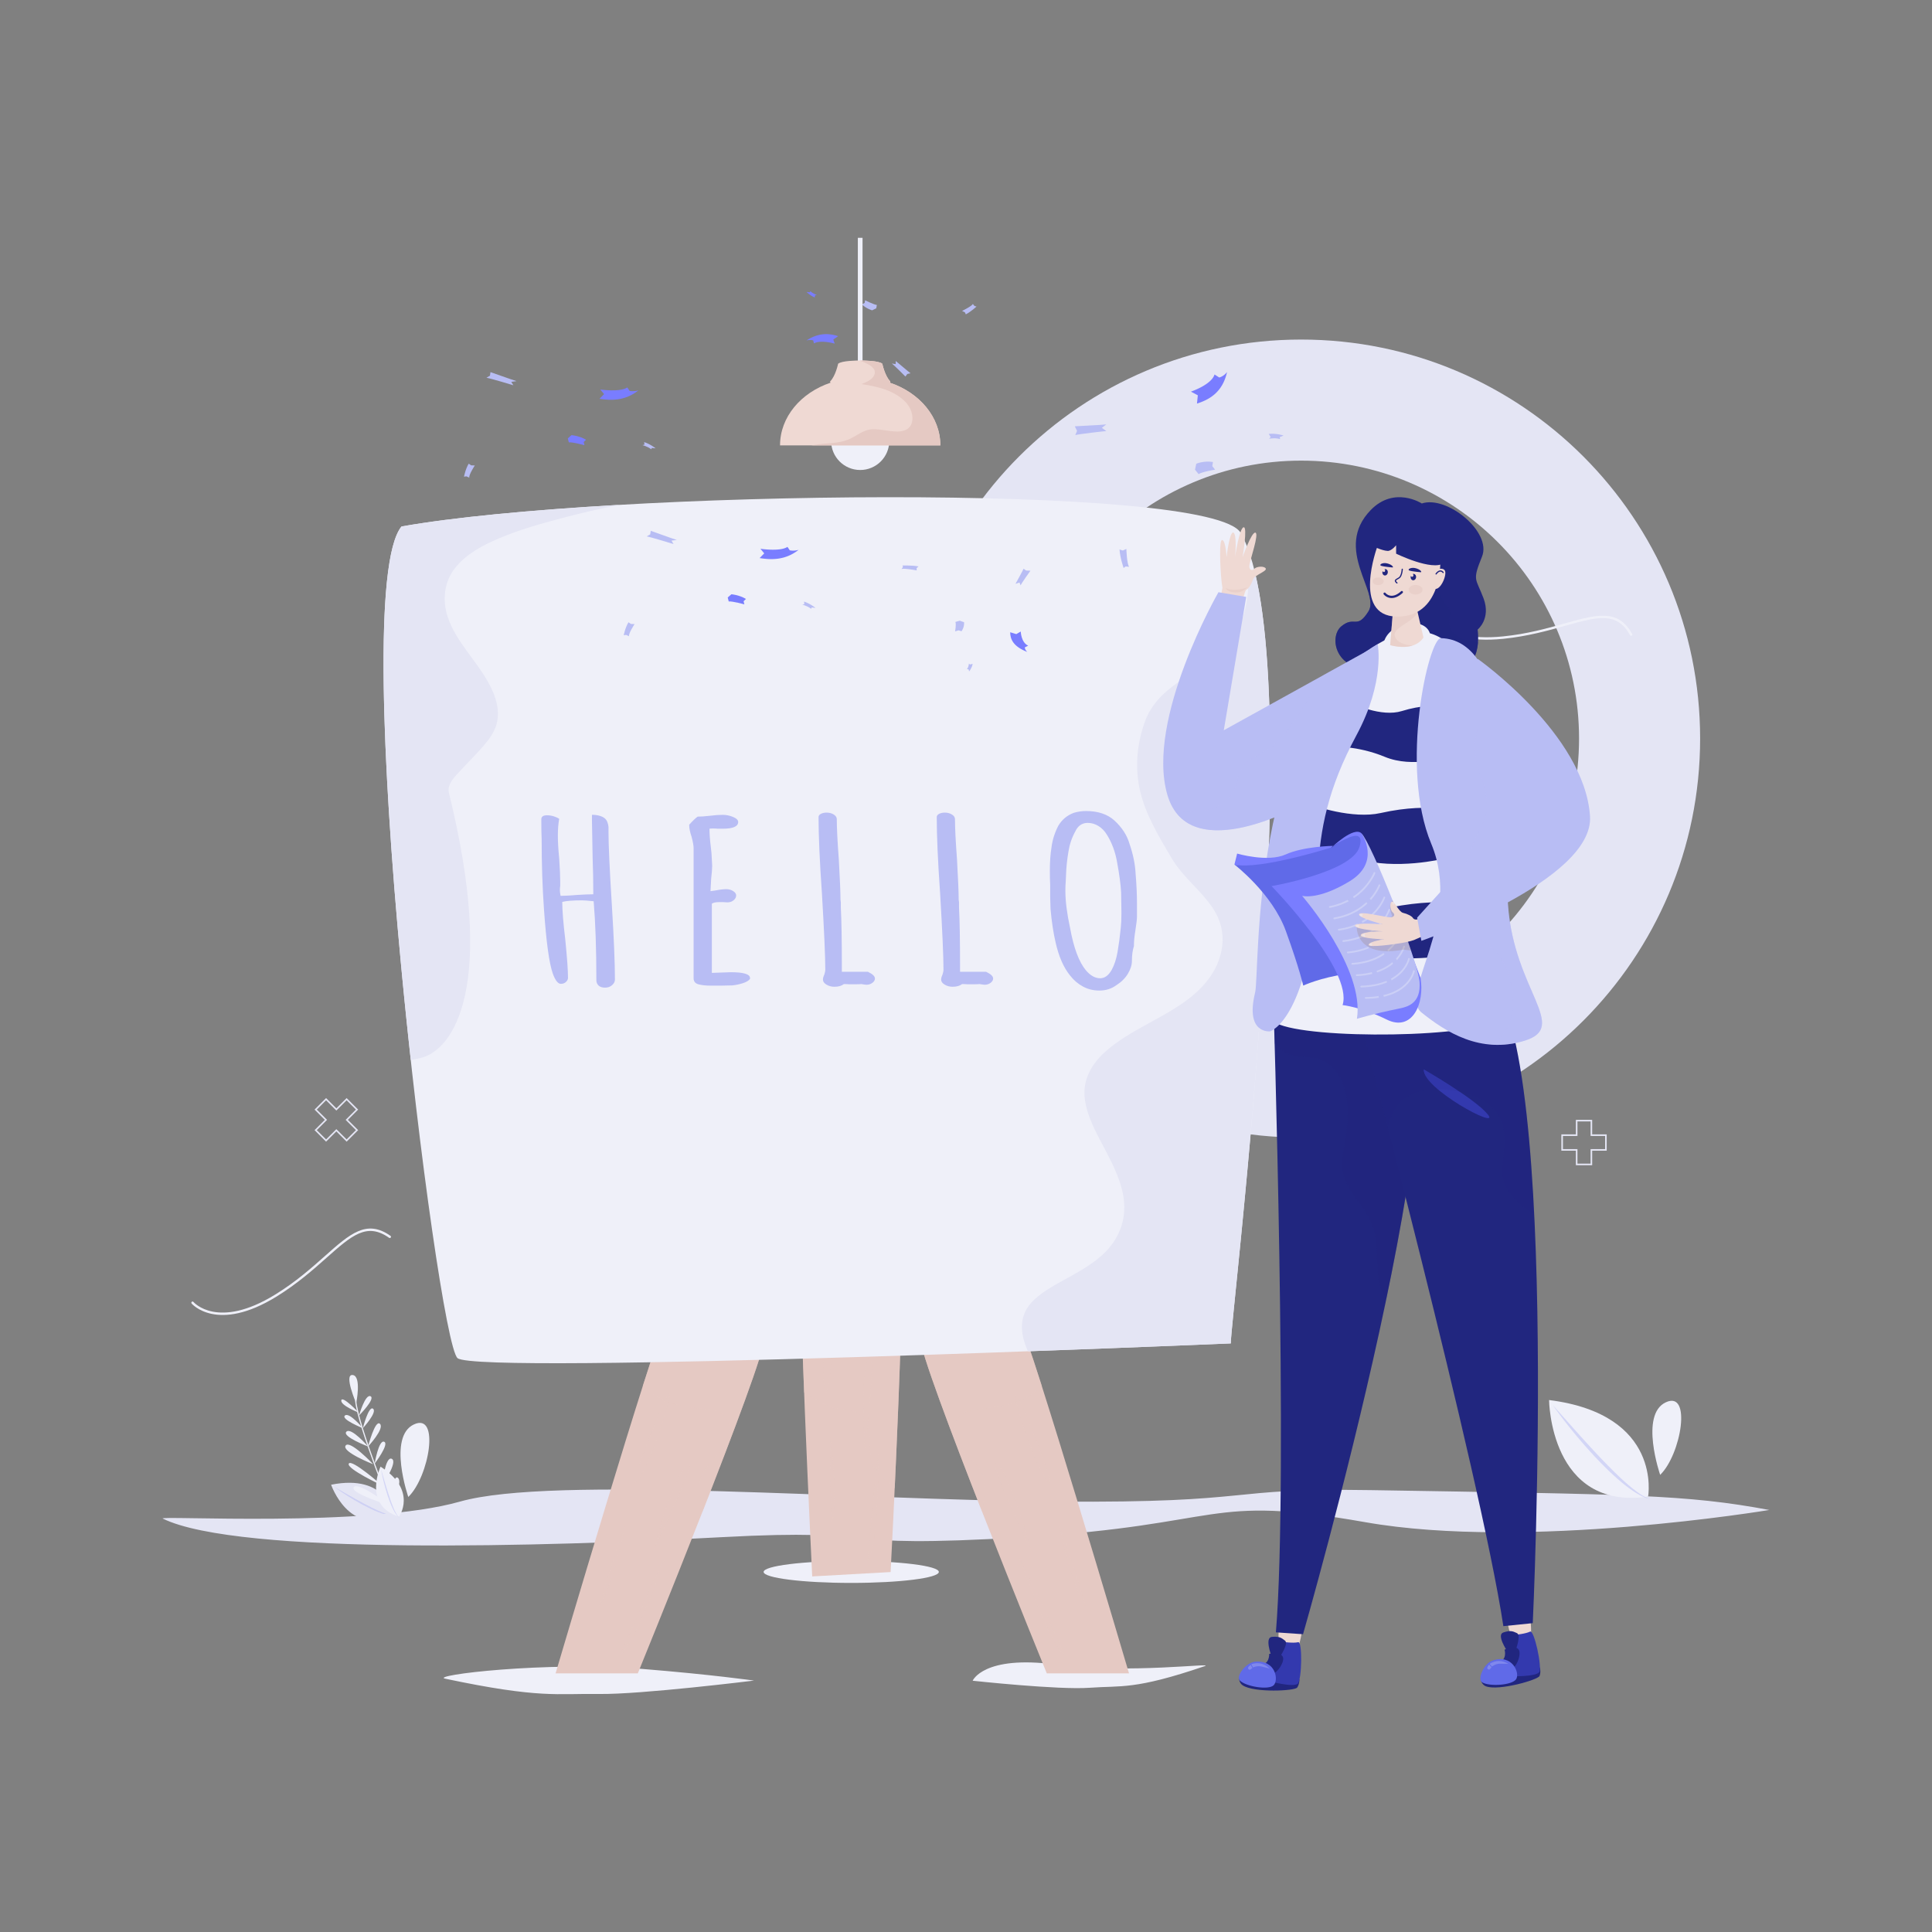 <svg xmlns="http://www.w3.org/2000/svg" enable-background="new 0 0 3000 3000" viewBox="0 0 3000 3000" id="tourist-welcome"><rect x="0" y="0" width="3000" height="3000" fill="#808080" stroke="none"/><path fill="#e4e5f4" d="M2020.38 527.26c-342.12 0-619.28 277.45-619.28 619.57 0 342.12 277.16 619.57 619.28 619.57 342.4 0 619.57-277.45 619.57-619.57 0-342.12-277.17-619.57-619.57-619.57zm0 1051.13c-238.14 0-431.28-193.42-431.28-431.56 0-238.42 193.13-431.56 431.28-431.56 238.42 0 431.56 193.13 431.56 431.56 0 238.14-193.13 431.56-431.56 431.56z"></path><path fill="#797dff" d="M1252.23 528.69c19.73-12.96 36.71-10.78 49.26-6.72-2.53 1.75-5.05 3.52-7.56 5.28.75 2.12 1.49 4.23 2.23 6.35.03-.03-21.43-6.44-32.15-.43-.43-1.53-.87-3.07-1.31-4.6.01.01-4.23-1.54-10.47.12z"></path><path fill="#b8bdf4" d="M1493.92 482.83c-.02-.02 15.37-7.54 16.74-10.86.82 1.03 1.63 2.06 2.44 3.08 1.07.32 2.14.65 3.2.97 0 0-8.28 7.81-16.56 12.09-.49-1.06-.99-2.11-1.48-3.17-1.45-.7-2.89-1.4-4.34-2.11zM1354.23 481.85s-9.07-2.49-15.77-9.12c1.39-.8 2.79-1.59 4.19-2.38.22-1.37.43-2.75.65-4.12.01-.01 13.28 6.7 18.3 7.36-.33 1.73-.65 3.46-.98 5.19-2.14 1.02-4.27 2.04-6.39 3.07z"></path><path fill="#797dff" d="M1252.43 453.3s5.05 5.43 12.63 8.56l.63-3.33c.95-.16 1.89-.32 2.84-.47 0 0-6.48-2.09-10.06-5.79-.4.57-.8 1.13-1.2 1.7-1.61-.23-3.22-.45-4.84-.67z"></path><path fill="#b8bdf4" d="M1405.88 584.72c.06-.03-18.1-18.33-21.16-20.25 2.03.31 4.05.62 6.08.94.04-1.62.08-3.24.11-4.86.07-.04 20.63 17.41 23.06 19.07-1.69.35-3.37.7-5.05 1.06a1066.4 1066.4 0 0 0-3.04 4.04z"></path><path fill="#eff0f9" d="M2210.72 943.31c.09-.76.64-1.42 1.43-1.62 1.01-.24 2.02.38 2.27 1.39.13.55 14.75 55.65 119.41 45.13 37.35-3.75 68.14-12.4 95.3-20.02 50.22-14.1 83.41-23.41 105.31 16.31.5.91.18 2.06-.74 2.56s-2.05.17-2.56-.74c-20.47-37.12-50.78-28.61-101-14.51-25.96 7.29-58.27 16.35-95.94 20.14-108.15 10.87-123.3-47.41-123.45-48-.04-.21-.05-.43-.03-.64z"></path><path fill="#e4e5f4" d="M610.92 2352.19s-9.31-64.24-96.77-46.73c0 0 27.84 81.32 96.77 46.73z"></path><path fill="#b8bdf4" d="m518.08 2308.22 22.95 13.17c7.66 4.35 15.33 8.68 23.09 12.81 3.87 2.09 7.76 4.13 11.7 6.09 3.92 1.99 7.88 3.88 11.88 5.68 4.01 1.77 8.06 3.47 12.21 4.87 4.13 1.42 8.4 2.56 12.83 2.58-2.19.25-4.45.25-6.64-.1-2.21-.27-4.39-.75-6.55-1.28-4.3-1.13-8.5-2.6-12.62-4.23-8.25-3.27-16.2-7.21-24.01-11.36-7.78-4.2-15.43-8.65-22.9-13.36-7.5-4.68-14.83-9.63-21.94-14.87z" opacity=".52"></path><path fill="#21267f" d="M2294.44 977.65s21.13-16.75 9.15-48.69c-11.98-31.94-17.87-26.3-2.33-64.68 15.54-38.37-54.47-95.37-93.51-82.5 0 0-42.67-27.76-79.51 10.44-58.23 60.37 15.12 127.8-3.22 156.98-18.34 29.18-21.4 6.21-42.18 23.3s-9.78 79.37 70.51 65.68 36.87-12.16 94.47-1.13c57.59 11.03 46.62-59.4 46.62-59.4z"></path><path fill="#21267f" d="M2282.98 994.98c-12.51-3.31-26.8-7.52-30.95-21.37-1.08-3.61-1.54-7.74-1.37-11.5.16-3.55 1.88-6.81 2.03-10.34.2-4.77-4.12-8.96-6.87-12.44-2.4-3.04-4.47-6.14-6.18-9.62-5.79-11.76-7.26-24.37-8.35-37.09-2.39 4.61-5.44 8.9-9.15 12.72-22.62 23.36-66.8 30.89-97.08 15.58 3.38 11.34 4.51 21.01-.06 28.3-18.34 29.18-21.4 6.21-42.17 23.3-20.78 17.09-9.78 79.37 70.51 65.68 80.29-13.69 36.87-12.16 94.47-1.13 37.25 7.13 45.81-19.8 47.21-39.72-4.08-.63-8.13-1.34-12.04-2.37z" opacity=".5"></path><path fill="#eff0f9" d="M1457.82 2440.9c0 9.42-60.9 17.06-136.04 17.06-75.13 0-136.03-7.64-136.03-17.06 0-9.42 60.9-17.06 136.03-17.06s136.04 7.63 136.04 17.06zM691.25 2606.65c-24.39-5.16 154.48-27.4 306.42-15.11 107.01 8.65 173.21 18.05 173.21 18.05s-175.66 21.75-240.73 20.81c-65.07-.95-91.47 7.43-238.9-23.75zM1870.55 2587.23c18.05-6.15-117.07 12.64-231.06-2.53-112.56-14.98-129.16 25.13-129.16 25.13s133.17 14.52 182.01 10.91c48.84-3.61 69.13 3.66 178.21-33.51z"></path><path fill="#e4e5f4" d="M252.84 2358.1c-10.79-5.29 317.23 14.42 461.42-26.44s610.42-2.4 927.65 0 254.54-21.61 486.3-17.81c405.65 6.65 489.64 6.65 619.19 30.83 0 0-377.31 63.04-627.25 19s-213.89 4.03-531.12 23.25c-317.23 19.23-199.47-14.42-468.63 0-269.15 14.43-749.8 28.85-867.56-28.83z"></path><path fill="#e5c9c3" d="M1032.23 2054.45c-16.08 24.12-169.53 543.94-169.53 543.94h127.7s197.96-484.97 196.29-519.82c-1.67-34.84-154.46-24.12-154.46-24.12z"></path><path fill="#e5c9c3" d="M1025.66 2171.71c19.27 9.39 40.58 13.37 61.78 15.34 14.86 1.38 33.21 2.15 41.57 16.77 7.96 13.91 3.02 32.91-5.67 45.23-8.88 12.59-21.72 21.81-30.14 34.76-7.13 10.97-8.21 22.49-6.67 35.07 1.15 9.39 2.67 18.79 4.39 28.16 48.68-124.18 96.58-251.25 95.75-268.47-1.67-34.85-154.45-24.12-154.45-24.12-4.09 6.13-17.05 44.3-34.1 97.78 8.07 7.83 17.25 14.46 27.54 19.48z" opacity=".65"></path><path fill="#e5c9c3" d="M987.33 2301.72c-11.15 8.46 41.55-125.98 50.93-136.7 9.38-10.72-31.49 121.96-50.93 136.7zM1015.92 2404.25c.67-2.68 28.81-109.23 50.93-130 22.11-20.78-50.93 130-50.93 130zM929.94 2495.05s27.47-93.82 40.88-124.64c0 0-21.45 99.18-40.88 124.64zM962.54 2570.44s48.55-109.23 69.84-150.78c0 0-46.39 136.04-69.84 150.78z" opacity=".65"></path><path fill="#e5c9c3" d="M1243.81 1913.57c-7.27 28.07 17.37 534.29 17.37 534.29l121.75-6.78s27.71-523.08 14.69-555.45c-13.02-32.36-153.81 27.94-153.81 27.94z"></path><path fill="#e5c9c3" d="M1277.53 2179.16c6.27 3.2 13.03 6.89 20.07 7.91 6.19.9 12.47 1.06 18.67 1.93 10.4 1.46 19.12 6 25.43 14.63 6.02 8.23 8.22 18.22 8.88 28.23.69 10.44-.07 20.99 1.31 31.38 1.52 11.49 7.22 20.43 15.53 28.26 7.11 6.7 15.05 12.56 21.9 19.54 7.28-157.18 17.1-403.52 8.3-425.41-13.02-32.37-153.81 27.94-153.81 27.94-3.36 12.99.11 128.41 4.81 248.65 9.47 5.94 18.96 11.86 28.91 16.94z" opacity=".65"></path><path fill="#e5c9c3" d="M1282.61 2161.88c-7.75 11.65-2.13-132.64 3.21-145.85 5.34-13.21 10.3 125.54-3.21 145.85zM1343.28 2249.33c-.25-2.75-8.66-112.63 5.41-139.52 14.06-26.88-5.41 139.52-5.41 139.52zM1291.89 2363.33s-4.86-97.64-2.32-131.15c0 0 12.32 100.72 2.32 131.15zM1347.44 2423.84s9.98-119.12 16.45-165.35c0-.01.86 143.72-16.45 165.35z" opacity=".65"></path><path fill="#e5c9c3" d="M1583.61 2054.45c16.08 24.12 169.52 543.94 169.52 543.94h-127.69s-197.96-484.97-196.29-519.82c1.67-34.84 154.46-24.12 154.46-24.12z"></path><path fill="#e5c9c3" d="M1590.18 2171.71c-19.27 9.39-40.58 13.37-61.78 15.34-14.86 1.38-33.21 2.15-41.57 16.77-7.96 13.91-3.02 32.91 5.67 45.23 8.87 12.59 21.72 21.81 30.14 34.76 7.13 10.97 8.21 22.49 6.67 35.07-1.15 9.39-2.67 18.79-4.39 28.16-48.68-124.18-96.58-251.25-95.75-268.47 1.67-34.85 154.45-24.12 154.45-24.12 4.09 6.13 17.05 44.3 34.1 97.78-8.07 7.83-17.25 14.46-27.54 19.48z" opacity=".65"></path><path fill="#e5c9c3" d="M1628.51 2301.72c11.15 8.46-41.55-125.98-50.93-136.7-9.38-10.72 31.49 121.96 50.93 136.7zM1599.93 2404.25c-.67-2.68-28.82-109.23-50.93-130-22.12-20.78 50.93 130 50.93 130zM1685.9 2495.05s-27.48-93.82-40.88-124.64c0 0 21.45 99.18 40.88 124.64zM1653.3 2570.44s-48.55-109.23-69.84-150.78c0 0 46.39 136.04 69.84 150.78z" opacity=".65"></path><path fill="#efd9d3" d="M1986.14 2569.64s-3.9-58.83 4.59-62.19c8.49-3.35 28.7-3.57 32.84.67 4.14 4.24-8.68 65.73-16.79 73.18s-17.55 4.04-20.64-11.66z"></path><path fill="#21267f" d="M1924.2 2603.93s-1.48 8.44 5.6 13.12c17.58 11.62 80.75 8.73 84.46 3.37 3.71-5.36 3.49-12.73 3.49-12.73l-93.55-3.76z"></path><path fill="#3339ae" d="M1992.25 2549.56s15.96 2.26 23.54.45c6.88-1.64 5.75 57.95-.59 64.35-6.34 6.4-45.09-3.9-45.09-3.9s6.78-13.49 11.73-29.51c4.95-16-4.79-30.07 10.41-31.39z"></path><path fill="#21267f" d="M1973.96 2570.53s-10.44-27.83 1.06-28.8c11.5-.98 14.52 1.3 20.36 5.84s-7 23.51-8.5 26.42c-1.49 2.91-12.92-3.46-12.92-3.46z"></path><path fill="#21267f" d="M1955.37 2585.88s13.95 2.76 18.36 10.89c4.4 8.14 21.64-14.51 18.46-23.48-3.17-8.96-21.46-5.09-21.46-5.09s1.43 16.88-15.36 17.68z"></path><path fill="#606ae8" d="M1925.12 2609.38c9.28 9.49 44.3 15.29 52.53 7.57 8.23-7.73 3.55-40.07-29.32-36.6-13.54 1.43-29.71 22.39-23.21 29.03z"></path><path fill="#fff" d="M1954.06 2582.68c-4.42-.23-8.06.42-11.01 1.68.85 1.68 1.78 3.3 2.8 4.87 3.46-1.58 8.01-2.63 13.29-1.39 12.14 2.86 12.42 3.34 12.42 3.34s-7.09-7.95-17.5-8.5zM1938.59 2588.54c-.99 1.28-.6 3.14.85 3.86.92.46 2.01.32 2.78-.36.64-.56 1.52-1.27 2.62-2a58.114 58.114 0 0 1-2.79-4.83c-1.34.97-2.5 2.09-3.46 3.33z" opacity=".2"></path><path fill="#21267f" d="m2178.12 1538.12-201.1 5.88s23.99 751.46 4.18 990.7l42.14 2.9c0 .01 264.16-918.63 154.78-999.48z"></path><path fill="#21267f" d="M2008.64 1639.54c13.37 3.46 27.11.65 40.29 5.61 8.6 3.24 16.35 8.44 22.55 15.22 23.06 25.22 22.91 65.43 19.08 97.24-2.45 20.34-9.27 40.95-5.82 61.56 3.83 22.89 20.19 40.81 32.93 59.28 10.28 14.89 17.09 30.92 18.82 49.01 1.31 13.64 1.21 27.37 2.25 41.03 1 13.22 2.34 27.62 8.81 39.47 1.57 2.87 3.43 5.19 5.53 7.02 46.23-222.33 75.69-439.43 25.03-476.87l-201.1 5.88s.92 28.69 2.24 76.51c8.23 8.81 17.7 16.01 29.39 19.04z" opacity=".25"></path><path fill="#efd9d3" d="M2351.51 2559.01s-18.75-57.04-10.89-61.69c7.86-4.65 27.01-7.77 31.76-4.23 4.76 3.54 8.18 65.54 1.35 74.18-6.82 8.64-16.68 6.75-22.22-8.26z"></path><path fill="#21267f" d="M2299.22 2607.12s.5 8.56 8.47 11.48c19.78 7.25 80.59-10.13 82.96-16.2s.46-13.2.46-13.2l-91.89 17.92z"></path><path fill="#3339ae" d="M2352.9 2538.53s16.05-1.48 23.01-4.99c6.32-3.19 18.96 55.06 14.27 62.75-4.69 7.69-44.77 6.61-44.77 6.61s3.49-14.69 4.61-31.42c1.12-16.73-11.61-28.16 2.88-32.95z"></path><path fill="#21267f" d="M2339.94 2563.15s-16.57-24.67-5.61-28.27 14.43-2.08 21.16.99c6.73 3.07-1.39 24.49-2.17 27.67-.79 3.17-13.38-.39-13.38-.39z"></path><path fill="#21267f" d="M2325.39 2582.37s14.21-.53 20.37 6.37 17.71-19.11 12.55-27.1c-5.16-7.99-22.06-.01-22.06-.01s5.3 16.09-10.86 20.74z"></path><path fill="#606ae8" d="M2301.38 2612.22c11.22 7.09 46.64 4.66 52.86-4.75 6.23-9.42-5.79-39.81-36.97-28.85-12.85 4.5-23.75 28.63-15.89 33.6z"></path><path fill="#fff" d="M2323.38 2579.56c-4.36.8-7.74 2.27-10.32 4.17 1.21 1.44 2.5 2.8 3.85 4.09 3-2.34 7.19-4.41 12.61-4.42 12.47-.02 12.85.38 12.85.38s-8.74-6.09-18.99-4.22zM2309.68 2588.83c-.66 1.48.14 3.19 1.72 3.56 1 .23 2.03-.15 2.62-.99.49-.69 1.19-1.59 2.09-2.55a58.731 58.731 0 0 1-3.83-4.06 16.44 16.44 0 0 0-2.6 4.04z" opacity=".2"></path><path fill="#21267f" d="m2300.48 1511.49-194.32 52.11s192.35 724.12 228.25 961.47l45.66-4.65c0-.01 45.5-955.49-79.59-1008.93z"></path><path fill="#3339ae" d="M2210.75 1660.42s80.99 46.46 99.92 70.59c18.92 24.12-102.6-41.11-99.92-70.59z"></path><path fill="#21267f" d="M2160.71 1733.05c7.82-18.31 20.87-31.7 40.23-37.23 15.66-4.47 32.64-4.9 48.75-3.22 17.18 1.79 34.35 6.26 49.61 14.48 14.39 7.76 25.88 19.09 31.86 34.46 7.34 18.85 5.1 38.02 2.67 57.55-1.14 9.14-2.06 18.42-.71 27.59 1.58 10.73 6.34 20.37 13.22 28.69 9.91 11.99 22.59 22.25 36 30.79-9.39-189.64-32.14-353.44-81.86-374.69l-194.32 52.11s20.21 76.08 48.73 186.94c1.54-5.95 3.41-11.81 5.82-17.47z" opacity=".1"></path><path fill="#eff0f9" d="M623.44 817.51c316.35-56.1 1259.18-68.52 1303.27 10.2 111.39 198.89-15.79 1216.22-15.54 1258.33 0 0-1168.59 49.57-1200.68 22.89-32.08-26.69-174.17-1184.33-87.05-1291.42z"></path><path fill="#e4e5f4" d="M653.55 1642.73c50.62-12.38 117.79-110.49 43.5-411.69-3.47-14.09 10.9-26.74 20.75-37.47 10.96-11.94 22.62-23.33 33.19-35.59 8.47-9.83 16.22-20.49 19.85-32.88 8.88-30.33-9.08-62.21-26.07-86.79-17.84-25.8-39.74-50.5-49.57-80.42-8.59-26.14-5.75-54.56 12.01-76.63 16.98-21.1 42.55-34.69 67.63-45.33 31.46-13.35 64.89-22.69 98.02-31.5 29.53-7.85 59.47-14.79 89.68-20.51-136.9 7.84-258.38 19.3-339.08 33.6-50.91 62.57-23.56 483.77 14.37 828.49 5.24-1.02 10.51-2 15.72-3.28zM1949.11 890.62c-2.09 6.02-4.89 11.76-9.13 16.91-.46.56-1 .88-1.57 1.1-.31 7.27-.88 14.52-1.91 21.73-3.83 26.74-13.87 52.17-32.14 73.05-20.9 23.89-48.8 38-74.81 55.94-23.33 16.09-42.08 34.72-51.67 61.02-12.64 34.69-15.95 72.68-7.38 108.56 8.88 37.22 29.46 70.9 48.91 103.86 16.88 28.61 44.83 49.23 63.39 76.68 17.16 25.38 19.93 53.35 9.69 81.74-8.33 23.08-24.74 42.27-44.26 57.75-40.87 32.42-93.28 49.46-132.15 84.32-21 18.84-34.77 43.05-31.8 71.19 3.27 31.01 20.75 59.21 34.88 86.69 14.21 27.63 28.11 57.41 26.51 88.87-1.22 23.86-11.62 46.03-28.63 63.45-15.9 16.29-36.08 28.04-56.08 39.18-19.04 10.61-39.28 20.65-55.1 35.55-25.33 23.85-21.94 52.69-9.66 80.08 179.73-6.52 314.98-12.26 314.98-12.26-.24-38.72 107.29-902.2 37.93-1195.41z"></path><path fill="#b8bdf4" d="M929.44 1530.33c-2.28-2.2-3.41-4.92-3.41-8.16 0-48.44-1.4-89.34-4.2-122.71-8.38-.93-14.34-1.4-17.83-1.4-14.34 0-24.65.81-30.94 2.43 0 12.99 1.58 32.57 4.73 58.75 2.79 27.81 4.19 47.52 4.19 59.1 0 2.31-1.05 4.47-3.14 6.43-2.1 1.98-4.73 2.95-7.87 2.95-4.55 0-8.75-5.32-12.59-15.99-5.59-15.75-10.15-48.79-13.64-99.07-2.45-34.07-3.67-70.68-3.67-109.85-.35-7.17-.53-17.38-.53-30.59 0-4.17 2.96-6.26 8.91-6.26 3.49 0 7.09.58 10.75 1.73 3.68 1.16 6.37 2.44 8.13 3.82-1.4 7.42-2.09 16.11-2.09 26.08 0 9.73.69 21.54 2.09 35.45 1.05 16 1.58 28.04 1.58 36.16v6.25c-.35 1.86-.53 4.06-.53 6.6 0 2.31.35 5.34 1.05 9.03 2.1 0 5.59-.12 10.48-.35 4.89-.22 9.78-.57 14.69-1.04 11.53-.7 20.09-1.05 25.68-1.05 0-20.16-.35-38.81-1.04-55.97l-1.05-58.05v-9.38c4.54 0 8.56.52 12.06 1.57 3.49 1.03 6.1 2.37 7.86 3.99 3.15 2.56 5.07 6.95 5.77 13.22v7.99c0 19.94 1.75 58.05 5.26 114.37 3.14 50.98 4.72 89.22 4.72 114.71 0 3.24-1.5 6.14-4.46 8.7-2.98 2.55-6.55 3.81-10.75 3.81-4.54.03-7.95-1.07-10.21-3.27zM1085.95 1528.77c-5.96-1.16-8.92-4.41-8.92-9.73v-201.97c0-3.94-1.05-9.85-3.14-17.73-2.45-7.17-3.68-13.09-3.68-17.73v-1.03c5.94-6.49 10.31-10.66 13.11-12.52 4.89 0 11.36-.45 19.4-1.38 7.34-.93 13.8-1.4 19.4-1.4 5.58 0 11.01 1.1 16.25 3.3 5.24 2.21 7.86 4.81 7.86 7.82 0 6.95-8.04 10.43-24.11 10.43h-7.34c-2.1-.23-4.55-.35-7.34-.35-3.14 0-5.07.12-5.77.35 0 7.88.7 17.38 2.1 28.5l1.04 9.74 1.05 19.11c0 4.41-.53 11.13-1.56 20.16l-1.05 19.46 7.33-1.03c6.99-1.4 12.76-2.09 17.32-2.09 3.84 0 7.33.99 10.48 2.95 3.14 1.98 4.72 4.23 4.72 6.78 0 2.79-1.31 5.28-3.93 7.48-2.61 2.21-5.86 3.3-9.7 3.3l-6.29-.35h-6.8c-5.26 0-8.92.81-11.02 2.44v107.41l29.36-1.04c19.93 0 29.89 3.01 29.89 9.03v1.38c-2.09 2.79-5.94 5.05-11.53 6.78-5.59 1.74-11.01 2.84-16.25 3.3l-17.3.35h-16.25c-6.67.01-12.44-.57-17.33-1.72zM1283.35 1528.94c-3.67-2.2-5.5-4.81-5.5-7.82 0-2.08.69-4.63 2.09-7.65 1.05-3.24 1.58-5.67 1.58-7.29 0-20.63-1.75-60.26-5.24-118.89-3.5-50.05-5.24-89.56-5.24-118.53 0-2.08 1.21-3.77 3.66-5.03 2.44-1.28 5.42-1.92 8.92-1.92 4.19 0 7.86.99 11.01 2.95 3.14 1.98 4.72 4.35 4.72 7.13 0 13.91 1.05 34.76 3.15 62.57 1.74 30.82 2.61 51.68 2.61 62.56l.53 4.17v8.34c1.05 20.16 1.58 50.29 1.58 90.37v9.05h40.37c7.34 3.48 11.01 6.95 11.01 10.43 0 2.55-1.31 4.81-3.93 6.78-2.61 1.97-5.69 2.95-9.18 2.95-1.05 0-2.96-.23-5.77-.7l-2.09-.35c-2.1.23-5.43.35-9.97.35h-8.91c-2.45-.23-5.24-.35-8.4-.35-3.49 2.78-8.38 4.17-14.67 4.17-4.56.01-8.65-1.09-12.33-3.29zM1466.88 1528.94c-3.66-2.2-5.5-4.81-5.5-7.82 0-2.08.69-4.63 2.09-7.65 1.05-3.24 1.58-5.67 1.58-7.29 0-20.63-1.75-60.26-5.24-118.89-3.5-50.05-5.24-89.56-5.24-118.53 0-2.08 1.21-3.77 3.66-5.03 2.44-1.28 5.42-1.92 8.92-1.92 4.19 0 7.86.99 11.01 2.95 3.14 1.98 4.72 4.35 4.72 7.13 0 13.91 1.05 34.76 3.15 62.57 1.74 30.82 2.61 51.68 2.61 62.56l.53 4.17v8.34c1.05 20.16 1.58 50.29 1.58 90.37v9.05h40.37c7.34 3.48 11.01 6.95 11.01 10.43 0 2.55-1.31 4.81-3.93 6.78-2.61 1.97-5.69 2.95-9.18 2.95-1.05 0-2.96-.23-5.77-.7l-2.09-.35c-2.1.23-5.43.35-9.97.35h-8.91c-2.45-.23-5.24-.35-8.4-.35-3.49 2.78-8.38 4.17-14.67 4.17-4.56.01-8.66-1.09-12.33-3.29zM1681.6 1531.89c-7.69-4.17-14.34-9.85-19.93-17.03-10.15-12.51-17.65-29.66-22.54-51.45-3.5-15.06-6.13-32.44-7.87-52.15l-.53-18.42v-18.78c-.35-6.02-.53-13.32-.53-21.89 0-13.91.88-26.2 2.63-36.86 1.39-11.11 4.89-22.13 10.48-33.02 5.59-9.5 13.64-16.22 24.12-20.16 6.29-1.85 12.59-2.78 18.88-2.78 18.51 0 33.2 4.86 44.04 14.6 11.88 10.89 19.75 23.06 23.6 36.5 5.59 16.22 8.73 31.75 9.45 46.58 1.39 16.46 2.09 31.98 2.09 46.59v19.81c0 3.94-.88 11.36-2.61 22.24-1.4 8.58-2.1 15.88-2.1 21.9v1.38c-2.09 6.5-3.14 14.14-3.14 22.95 0 6.49-2.1 13.21-6.29 20.16-4.19 6.95-10.15 12.86-17.83 17.73-7.69 5.56-16.44 8.34-26.22 8.34-9.45.02-18.02-2.06-25.7-6.24zm44.56-25.71c4.19-7.65 7.25-16.97 9.18-27.99 1.91-11.01 3.58-23.46 4.99-37.37.69-6.02 1.04-13.79 1.04-23.3l-.51-31.97c-.71-12.51-2.8-28.16-6.29-46.93-2.8-16-8.04-30.12-15.74-42.41-3.49-5.79-7.86-10.31-13.11-13.56-5.24-3.24-10.83-4.87-16.78-4.87-8.73 0-15.2 4.52-19.39 13.56-5.26 9.51-8.74 19.94-10.5 31.29-2.09 12.29-3.33 23.99-3.66 35.11l-.53 11.48c-.35 3.24-.53 7.64-.53 13.21v1.38c0 15.53 2.44 34.65 7.34 57.37 5.59 30.82 13.8 52.72 24.65 65.69 6.98 8.12 14.32 12.17 22.02 12.17 6.99 0 12.92-4.29 17.82-12.86z"></path><path fill="#eff0f9" d="M611.39 2348.48c-.54-1.33-54.3-133.06-58.25-173.78l-1.79.17c3.97 40.97 57.83 172.95 58.38 174.28l1.66-.67z"></path><path fill="#eff0f9" d="M553.08 2179s8.76-42.28-5.45-43.89c-14.22-1.62 5.45 43.89 5.45 43.89zM556.95 2193.41s-25.49-26.94-26.99-18.98c-1.49 7.97 26.99 18.98 26.99 18.98zM563.44 2217.69s-21.05-25.46-27.84-19.66c-6.8 5.79 27.84 19.66 27.84 19.66zM571.53 2246.08s-26.25-30.37-33.65-22.95c-7.4 7.43 33.65 22.95 33.65 22.95zM579.54 2273.71s-36.49-38.64-42.88-28.99c-6.38 9.66 42.88 28.99 42.88 28.99zM593.19 2306.59s-47.36-41.78-51.59-33.91c-4.24 7.86 51.59 33.91 51.59 33.91zM605.47 2337.66s-49.26-37.67-56.08-28.36c-6.81 9.31 56.08 28.36 56.08 28.36zM606.07 2336.04s3.74-49.16 12.01-41.07c8.28 8.09-12.01 41.07-12.01 41.07zM593.19 2306.59s4.84-46.16 15.1-41.4c10.26 4.76-15.1 41.4-15.1 41.4zM581.78 2272.69s6.17-37.33 14.72-33.95c8.55 3.39-14.72 33.95-14.72 33.95zM571.53 2246.08s11.08-42.53 18.5-35.13c7.42 7.41-18.5 35.13-18.5 35.13zM563.44 2217.69s9.08-35.69 15.9-30.17c6.83 5.51-15.9 30.17-15.9 30.17zM557.45 2198.04s9.67-33.8 17.87-29.99c8.21 3.81-17.87 29.99-17.87 29.99zM297.19 2023.52c-.26-.72-.05-1.56.58-2.08.8-.66 1.98-.54 2.65.26.36.44 37.6 43.6 127.12-11.64 31.95-19.71 55.86-40.95 76.95-59.68 39-34.64 64.77-57.53 101.84-31.39.84.6 1.06 1.77.45 2.62-.6.85-1.77 1.05-2.62.45-34.64-24.43-58.18-3.52-97.18 31.12-20.16 17.9-45.25 40.19-77.47 60.07-92.5 57.08-131.62 11.29-132.01 10.82-.13-.16-.24-.35-.31-.55zM634 2324.49s-32.24-93.33 8.62-112.6c40.87-19.27 23.95 81.01-8.62 112.6zM2577.9 2290.17s-32.24-93.33 8.62-112.6c40.87-19.27 23.95 81-8.62 112.6z"></path><path fill="#eff0f9" d="M619.6 2355.11s29.21-40.63-28.69-77.71c0 0-28.07 60.02 28.69 77.71z"></path><path fill="#b8bdf4" d="m591.61 2281.03 5.69 19.59c1.92 6.51 3.86 13.02 5.96 19.46 1.03 3.23 2.1 6.45 3.23 9.64 1.11 3.2 2.29 6.37 3.55 9.51 1.28 3.13 2.61 6.24 4.17 9.23 1.54 3 3.29 5.92 5.74 8.3-1.35-1.03-2.6-2.24-3.63-3.61-1.08-1.33-2.04-2.76-2.95-4.21-1.78-2.93-3.33-5.99-4.74-9.1-2.83-6.23-5.13-12.67-7.24-19.15-2.07-6.5-3.93-13.05-5.56-19.67-1.66-6.61-3.08-13.27-4.22-19.99z" opacity=".52"></path><path fill="#eff0f9" d="M2559.16 2323.94s23.11-127.66-153.76-149.97c0 0 1.18 171.8 153.76 149.97z"></path><path fill="#b8bdf4" d="m2411.1 2181.7 35.14 39.52c11.76 13.1 23.54 26.17 35.63 38.93 6.01 6.41 12.09 12.76 18.3 18.96 6.16 6.25 12.47 12.36 18.91 18.31 6.47 5.91 13.06 11.69 20.04 16.97 6.94 5.31 14.3 10.19 22.68 13.04-4.31-.92-8.58-2.34-12.52-4.41-4.01-1.92-7.84-4.2-11.59-6.58-7.44-4.87-14.46-10.32-21.24-16.03-13.56-11.44-26.12-23.93-38.29-36.75a785.576 785.576 0 0 1-34.93-39.85c-11.23-13.64-21.98-27.66-32.13-42.11z" opacity=".52"></path><path fill="#e4e5f4" d="M2472.33 1809.34H2447v-22.55h-22.55v-25.33H2447v-22.55h25.33v22.55h22.55v25.33h-22.55v22.55zm-22.86-2.46h20.39v-22.55h22.55v-20.39h-22.55v-22.55h-20.39v22.55h-22.55v20.39h22.55v22.55zM506.34 1772.77l-17.91-17.91 15.95-15.95-15.95-15.95 17.91-17.91 15.95 15.95 15.95-15.95 17.91 17.91-15.95 15.95 15.95 15.95-17.91 17.91-15.95-15.95-15.95 15.95zm-14.42-17.91 14.42 14.42 15.95-15.95 15.95 15.95 14.42-14.42-15.95-15.95 15.95-15.95-14.42-14.42-15.95 15.95-15.95-15.95-14.42 14.42 15.95 15.95-15.95 15.95z"></path><path fill="#eff0f9" d="M2328.35 1581.58c-30.29 30.29-296.42 33.1-346.46 7.19-50.04-25.91-.2-590.23 214.44-607.58 176.91-14.29 132.02 600.39 132.02 600.39z"></path><path fill="#21267f" d="M2092.72 1087.45c8.04 6.7 52.99 26.26 83.76 16.75 30.77-9.51 53.61-8.83 65.67-7.1 12.06 1.74 5.36 78.13 5.36 78.13s-53.61 18.09-97.17 0-81.76-15.41-82.43-17.42c-.65-2.01 24.81-70.36 24.81-70.36zM2028.64 1245.77c11.04 6.7 72.74 26.26 114.97 16.75 42.23-9.51 73.58-8.83 90.14-7.1 16.56 1.74 7.36 78.13 7.36 78.13s-73.58 18.09-133.37 0c-59.79-18.09-112.21-15.41-113.13-17.42-.92-2.01 34.03-70.36 34.03-70.36zM2029.6 1392.34c12.41 6.7 81.79 26.26 129.27 16.75 47.49-9.51 82.74-8.83 101.35-7.1 18.62 1.74 8.27 78.13 8.27 78.13s-82.74 18.09-149.96 0c-67.22-18.09-126.17-15.41-127.21-17.42-1.02-2.01 38.28-70.36 38.28-70.36z"></path><path fill="#efd9d3" d="M1945.52 900c-2.24 7.01-6.79 14.5-10.59 15.95-2.04 1.64-7.55 23.88-9.09 30.58L1892 945.1l6.2-32.33s-1.23-6.77-2.17-18.51c-.94-11.74-3.55-57.2 1.93-55.69 5.48 1.51 6.63 26.78 6.63 26.78s4.57-40.49 10.52-38.39c5.95 2.11 2.83 37.38 2.83 37.38s6.42-44.19 13.08-45.57c6.66-1.38-1.57 46.48-1.57 46.48s13.97-39.86 19.97-38.15c6 1.72-8.26 41.92-9.39 50.84-.73 5.78 3.09 9.71 7.42 5.4 4.33-4.31 16.46-4.6 18.08-.34 1.6 4.27-17.77 9.99-20.01 17z"></path><path fill="#e5c9c3" d="M1917.97 915.78c4.26-.08 8.51-.68 12.64-1.74 2.23-.57 4.45-1.32 6.45-2.46-4.83 5.13-11 8.8-18.39 8.44-4.14-.2-9.16-.88-12.55-3.47-1.27-.97-2.35-2.33-3.25-3.87.78.53 1.59 1 2.48 1.38 3.82 1.62 8.53 1.8 12.62 1.72z" opacity=".5"></path><path fill="#b8bdf4" d="m2127.33 1008.3-227.03 125.66 34.81-207.06-43.11-7.29s-113.28 196.8-79.41 314.25c33.87 117.45 216.05 11.91 216.05 11.91l98.69-237.47z"></path><path fill="#b8bdf4" d="M2053.71 1049.05c-19.44 29.31-35.25 61.05-57.34 88.56-9.15 11.4-18.93 21.63-31.67 28.98-10.58 6.1-22.57 10.59-31.24 19.49-10.16 10.44-11.12 25.14-16.13 38.15-5.25 13.63-15.26 23.26-28.66 28.97-14.84 6.33-31.33 7.55-47.29 7.34-5.81-.08-11.51-.67-17.14-1.57 51.81 75.12 204.4-13.19 204.4-13.19l98.69-237.47-73.62 40.74z" opacity=".3"></path><path fill="#b8bdf4" d="M2139.27 1000.2s11.94 57.99-32.89 141.32c-44.83 83.32-56.87 147.62-59.68 211.97-9.95 227.85-74.26 247.96-74.26 247.96s-39.5 4.97-23.48-60.31c7.5-30.55-8.92-428.64 190.31-540.94zM2237.48 990.9c-18.96-.48-65 199.54-15.04 319.26 49.96 119.73-52.17 232.28-15.13 262.02 37.04 29.74 91.52 65.26 160.51 43.69 68.99-21.57-16.53-77.86-26.17-210.1s-8.21-213.55-8.21-213.55 2.73-198.82-95.96-201.32z"></path><path fill="#b8bdf4" d="M2341.65 1405.77c-6.58-90.18-8-156.64-8.24-189.81-7.27-13.25-12.92-27.47-17.61-41.66-6.62-20.04-11.47-40.83-13.81-61.86-10.5 19.52-13.87 43.37-10.38 64.97 1.93 11.96 6.77 23.28 10.39 34.79 3.41 10.84 6.23 21.88 6.69 33.28.48 11.96-1.84 23.73-6.54 34.73-2.75 6.44-6.45 12.38-9.49 18.67-2.93 6.04-5.52 12.25-7.9 18.52-9.38 24.71-15.74 50.53-28.22 74-5.63 10.59-12.85 20.06-19.69 29.88-1.71 2.45-3.44 4.95-5.12 7.51-1.41 7.3-3.07 14.42-4.88 21.37 11.55.93 23.38-2.02 34.92-2.22 12.88-.22 25.47 4.24 36.57 10.52 19.91 11.26 35.28 29.49 42.95 50.97 7.73 21.64 10.77 45.95 5.6 68.53-4.42 19.3-15.54 34.54-32.81 43.92 16.78 1.43 34.69-.06 53.75-6.02 68.98-21.56-16.54-77.85-26.18-210.09z" opacity=".3"></path><path fill="#eff0f9" d="M2148.7 998.46c2.53-15.32 20.71-29.11 40.61-30.82 19.9-1.7 33.99 9.33 31.47 24.65s-20.71 29.11-40.61 30.82c-19.91 1.71-34-9.33-31.47-24.65z"></path><path fill="#efd9d3" d="m2163.09 948.05-4.45 53.68s36.35 11.49 51.7-11.8l-10.16-43.99-37.09 2.11z"></path><path fill="#e5c9c3" d="M2201.01 949.52c-2.79 15.2-38.06 23.89-35.32 37.5 1.39 6.89 8.33 11.04 14.76 13.13 4.26 1.39 8.76 2.04 13.29 2.18-16.28 5.34-35.1-.61-35.1-.61l4.45-53.68 37.92 1.48z" opacity=".5"></path><path fill="#efd9d3" d="M2236.43 874.67s1.76 83.92-67.87 82.76c-69.63-1.16-29.98-108.24-29.98-108.24s56.1-40.5 97.85 25.48z"></path><path fill="#21267f" d="M2133.14 848.84s18.06 8.16 23.81 6.34c5.75-1.81 10.94-8.55 10.94-8.55v13.08s55.99 27.47 74.11 14.64c18.13-12.82-72.04-100.73-108.86-25.51z"></path><path fill="#efd9d3" d="M2227.43 887.16s9.97-7.58 15.59-2c5.62 5.58-7.64 36.74-17.75 27.7-10.1-9.05 2.16-25.7 2.16-25.7z"></path><path fill="#21267f" d="M2229.8 892.1c.36.06.73-.09.94-.41.03-.04 2.64-3.92 5.68-4.1 1.32-.07 2.53.56 3.71 1.94a.937.937 0 1 0 1.43-1.21c-1.57-1.84-3.33-2.72-5.26-2.59-3.97.24-7 4.74-7.13 4.93a.936.936 0 0 0 .26 1.3c.12.07.24.12.37.14zM2206.16 888.55s-16.89-1.41-18.54-3.13c-1.65-1.72 3.76-5.06 11.16-2.93s9.32 6.07 7.38 6.06zM2190.55 895.39c-.46 2.7 1.03 5.19 3.31 5.57 2.28.38 4.5-1.48 4.95-4.18.46-2.7-1.03-5.2-3.31-5.59-.64-.11-1.27-.04-1.87.19.77.38 1.22 1.35 1.05 2.38-.21 1.22-1.22 2.07-2.25 1.9-.76-.13-1.33-.78-1.49-1.6-.18.43-.31.86-.39 1.33zM2162.26 881.14s-16.89-1.41-18.54-3.13c-1.65-1.72 3.76-5.06 11.16-2.93 7.4 2.13 9.32 6.07 7.38 6.06zM2146.65 887.98c-.46 2.7 1.03 5.19 3.31 5.57 2.28.38 4.5-1.48 4.95-4.18.46-2.7-1.03-5.2-3.31-5.59-.64-.11-1.27-.04-1.87.19.77.38 1.22 1.35 1.05 2.38-.2 1.22-1.22 2.07-2.25 1.9-.76-.13-1.33-.78-1.49-1.6-.18.43-.31.86-.39 1.33zM2169.01 906.08c.31.05.65-.06.87-.32.33-.39.28-.98-.11-1.31-1.85-1.55-2.07-2.33-2.04-2.66.06-.67 1.37-1.43 2.77-2.22.85-.48 1.8-1.03 2.73-1.69 4.39-3.14 5.1-13.45 5.13-13.88a.93.93 0 0 0-.87-.99.943.943 0 0 0-.99.87c-.18 2.74-1.3 10.31-4.35 12.49-.85.61-1.73 1.11-2.57 1.59-1.9 1.09-3.55 2.03-3.7 3.67-.11 1.27.72 2.58 2.7 4.25.12.1.27.17.43.2zM2149.86 920.12c-.32.03-.64.15-.92.36-.77.6-.9 1.7-.31 2.47.16.2 3.96 4.99 10.86 5.6 5.89.53 12.09-2.1 18.44-7.81a1.756 1.756 0 1 0-2.35-2.61c-5.6 5.03-10.91 7.36-15.78 6.92-5.4-.48-8.37-4.22-8.4-4.26-.37-.49-.96-.72-1.54-.67z"></path><path fill="#e5c9c3" d="M2187.33 915.72c0 4.1 4.84 7.42 10.8 7.42 5.97 0 10.8-3.32 10.8-7.42s-4.84-7.42-10.8-7.42c-5.96 0-10.8 3.32-10.8 7.42zM2131.34 902.61c0 3.28 3.87 5.94 8.64 5.94 4.77 0 8.64-2.66 8.64-5.94 0-3.28-3.87-5.94-8.64-5.94-4.77.01-8.64 2.66-8.64 5.94z" opacity=".5"></path><path fill="#eff0f9" d="M1332.06 369.31v200.94h7.29v-201l-7.29.06zM1380.86 684.66c0 24.93-20.22 45.15-45.15 45.15-24.95 0-45.15-20.21-45.15-45.15 0-24.94 20.2-45.15 45.15-45.15 24.93.01 45.15 20.22 45.15 45.15z"></path><path fill="#efd9d3" d="m1381.73 594.23.02-.02c.15-.22.99-1.65.69-1.96-8.5-8.49-12.35-27.4-12.35-27.4-5.24-4.91-29.83-5.06-34.35-5.06-4.51 0-29.09.16-34.33 5.06 0 0-3.85 18.91-12.35 27.4-.38.38.03 1.16.66 1.98-45.95 15.42-78.48 53.2-78.48 97.38h248.95c-.01-44.17-32.51-81.96-78.46-97.38z"></path><path fill="#e5c9c3" d="M1343.15 563.2c7.18 3.35 18.39 8.97 14.55 18.8-2.96 7.59-12.85 11.59-19.95 14.39 24.85 3.93 50.24 9.37 68.13 27.63 8.08 8.26 13.38 21.33 9.85 32.86-3.08 10.05-12.43 13.13-22.09 13.18-12.68.06-25.07-3.7-37.75-3.56-15.68.16-25.41 10.86-39.24 16.28-14.82 5.8-30.74 5.11-46.29 7.25-3.56.49-7.13 1.04-10.71 1.57h200.51c0-44.17-32.5-81.96-78.45-97.37l.02-.02c.15-.22.99-1.65.69-1.96-8.5-8.49-12.35-27.4-12.35-27.4-5.24-4.91-29.83-5.06-34.35-5.06-.21 0-.66.01-.95.01 2.86 1.05 5.69 2.15 8.38 3.4z"></path><path fill="#797dff" d="M2069.83 1313.46s-45.6.69-73.46 13.33c-27.86 12.64-75.34-1.37-75.34-1.37l-4.24 17.06s101.69 29.28 153.04-29.02z"></path><path fill="#606ae8" d="M2114.23 1348.41s6.42-42.25-1.16-49.27c-7.58-7.02-19.97-.31-19.97-.31l-25.16 16.91s-111.74 35.61-151.15 26.74c0 0 58.66 44.74 79.84 103.13 21.18 58.39 27.04 84.81 27.04 84.81s25.96-12.32 68.03-18.27c42.08-5.96 22.53-163.74 22.53-163.74z"></path><path fill="#797dff" d="M2067.94 1315.75s54.84-39.83 43.01-.56c-11.84 39.27-136.46 60.77-136.46 60.77s127.4 130.84 110.25 184.74c0 0 28.9 2.85 68.53 22.46s59.37-24.94 52.48-64.9c0 0-79.78-212.53-91.59-224.21-11.82-11.67-46.22 21.7-46.22 21.7z"></path><path fill="#b8bdf4" d="M2107.01 1582.02s24.84-7.69 65.53-15.92c14.08-2.81 34.1-8.47 31.72-41.37-.62-8.36-5.69-26.28-13.17-48.63-7.73-23.13-18.05-51.09-28.7-78.05-19.48-49.19-40.09-95.33-48.16-103.88 1.69 2.46 29.65 45.02-18.57 74.28-48.02 29.12-72.23 22.96-73.78 22.57 2.55 2.97 97.58 113.44 85.13 191z"></path><path fill="#eff0f9" d="M2101.05 1392.74c-.08-.11-.16-.22-.24-.34 23.59-15.76 32.05-37.01 32.17-37.31a1.37 1.37 0 0 1 1.75-.79c.7.27 1.05 1.05.79 1.75-.12.31-8.84 22.28-33.12 38.55-.46-.62-.9-1.25-1.35-1.86zM2064.72 1407.01c10.81-2.06 19.99-5.56 27.89-9.73.26.36.52.73.78 1.09.27.38.54.75.81 1.13-8.19 4.37-17.73 8.03-28.98 10.18h-.02c-.73.13-1.42-.35-1.56-1.08-.14-.74.35-1.45 1.08-1.59zM2126.93 1395.43c9.92-11.13 13.62-21.06 13.7-21.26.25-.7 1.02-1.07 1.73-.82.7.25 1.07 1.02.83 1.73-.08.21-3.95 10.71-14.42 22.37a26.83 26.83 0 0 1-1.84-2.02zM2071.71 1424.67c.45-.15.72-.12 1.07-.18 22.55-3.89 38.16-13.62 48.7-23.49.59.68 1.2 1.33 1.85 1.97-10.87 10.19-26.93 20.2-50.09 24.2l-1.08.18c-.74.12-1.44-.38-1.55-1.12-.12-.74.37-1.44 1.1-1.56zM2078.72 1442.31c11.32-1.53 20.84-4.53 28.95-8.26.31.86.63 1.71.99 2.55-7.27 3.32-15.67 6.06-25.4 7.74-1.36.23-2.76.45-4.17.64-.74.1-1.42-.42-1.53-1.16-.1-.72.43-1.44 1.16-1.51zM2114.58 1430.52c25.83-14.78 33.58-36.97 33.68-37.27.24-.71 1.01-1.1 1.71-.86.71.23 1.1 1 .86 1.71-.1.32-8.15 23.67-35.28 39-.34-.86-.67-1.72-.97-2.58zM2093.27 1461.63c52.71-9.1 65.1-48.11 65.23-48.52.21-.71-.19-1.47-.9-1.69-.71-.22-1.47.18-1.69.9-.13.41-13.14 41.26-70.19 47.65-.76.05-1.28.76-1.19 1.5.08.74.75 1.28 1.5 1.19 2.49-.28 4.9-.63 7.24-1.03zM2092.72 1477.62c12.73-1.13 23.15-3.97 31.85-7.66.45.79.86 1.61 1.31 2.4-6.52 2.78-13.95 5.12-22.61 6.62-3.27.56-6.71 1.02-10.31 1.33-.74.07-1.4-.48-1.47-1.23-.07-.74.56-1.39 1.23-1.46zM2131.53 1466.65c25.57-13.75 31.94-34.95 32.02-35.25.2-.73.96-1.14 1.67-.94.72.2 1.14.95.94 1.66-.09.31-6.69 22.58-33.33 36.91-.45-.78-.85-1.59-1.3-2.38zM2154.31 1475.09c13.41-11.81 16.83-24.38 16.89-24.6.18-.73.92-1.17 1.64-.98.73.18 1.16.92.98 1.64-.06.24-3.71 13.65-17.91 26.11-.5-.75-1.04-1.47-1.6-2.17zM2099.71 1495.27c22.28-1.5 37.79-7.93 48.55-15.45.41.51.82 1.02 1.2 1.55.15.21.3.43.45.65-8.82 6.19-20.71 11.63-36.67 14.39-4.16.72-8.61 1.25-13.34 1.57-.75.05-1.39-.51-1.44-1.26-.06-.75.52-1.43 1.25-1.45zM2167.77 1488.42c8.78-9.73 11.04-18.67 11.08-18.86.16-.73.89-1.18 1.62-1.02.73.16 1.19.89 1.02 1.62-.05.21-2.55 10.25-12.46 20.86-.44-.86-.87-1.72-1.26-2.6zM2161.93 1494.07c.42.81.84 1.62 1.28 2.42-6.14 5.12-14.21 10.01-24.88 13.58-.02-.06-.05-.12-.08-.18-.12-.34-.26-.69-.35-1.04.24.96-.02-.06-.06-.21-.11-.38-.21-.77-.32-1.15 10.56-3.54 18.47-8.38 24.41-13.42zM2106.7 1512.93c8.89-.42 16.59-1.65 23.47-3.35.25.89.5 1.77.79 2.65-2.49.62-5.05 1.2-7.78 1.67-5.02.87-10.46 1.47-16.35 1.74-.75.04-1.38-.54-1.42-1.29-.03-.75.59-1.4 1.29-1.42zM2159.82 1519.63c22.54-12.35 26.62-30.72 26.67-30.99.14-.73.85-1.2 1.59-1.06.73.15 1.21.86 1.07 1.59-.06.29-4.37 19.99-28.31 32.99-.34-.85-.69-1.68-1.02-2.53zM2113.69 1530.58c16.47-.45 29.23-3.44 39.17-7.6.33.83.68 1.65 1.01 2.48-5.93 2.49-12.74 4.6-20.78 5.98-5.83 1.01-12.25 1.65-19.32 1.85-.75.02-1.37-.57-1.39-1.32-.02-.74.58-1.37 1.31-1.39zM2148.05 1545.16c40.53-9.33 46.04-37.11 46.09-37.44.13-.74.83-1.23 1.57-1.1.73.13 1.23.82 1.11 1.56-.06.35-5.72 29.85-47.97 39.62-.32-.86-.54-1.77-.8-2.64zM2120.69 1548.24c7.33-.07 13.83-.68 19.79-1.6.26.88.46 1.78.76 2.64-6.17.97-12.93 1.6-20.53 1.67-.75.01-1.36-.6-1.36-1.34-.01-.76.6-1.38 1.34-1.37z" opacity=".35"></path><path fill="#916640" d="m2179.61 1474.57 11.48 1.54c-7.73-23.13-18.05-51.09-28.7-78.05l-2.21 3.82c-4.61 5.45 1.61 20.41 1.61 20.41s-18.38 23.45-55.04 17.74c0 0-1.48 48.46 72.86 34.54z" opacity=".19"></path><path fill="#efd9d3" d="M2125.2 1466.92c.96-5.24 24.46-8.38 24.46-8.38s-38.18-.95-36.7-6.68c1.48-5.72 34.67-5.7 34.67-5.7s-41.78-2.37-43.61-8.48c-1.83-6.1 43.53-2.34 43.53-2.34s-38.36-9.78-37.25-15.52c1.11-5.74 39.81 4.28 48.23 4.61 5.46.21 8.82-3.68 4.43-7.37-4.38-3.69-5.64-14.99-1.8-16.85 3.84-1.86 10.77 15.75 17.5 17.27 6.73 1.52 14.1 5.16 15.76 8.58 6.38 6.65 18.57-7.06 18.57-7.06.41 2.53 18.79 21.54 4.91 30.94l-22.27 9.74s-7.4 2.64-18.28 4.48c-10.88 1.85-53.11 8-52.15 2.76z"></path><path fill="#b8bdf4" d="M2294.91 1023.29s165.56 116.88 174.06 243.99c6.7 100.14-261.87 193.63-261.87 193.63l-6.62-35.93 132.96-147.2s-72.31-230.44-38.53-254.49z"></path><path fill="#eff0f9" d="M2161.91 1400.57c1.35.12 2.6 2.22 3.09 3.09 0 0-1.01 1.75-1.87.92-.87-.83-2.57-4.13-1.22-4.01zM2110.88 1419.89c.61-1.26 5.02-.91 5.37-.55 0 0-.94 3.47-1.37 3.99-.43.52-4.62-2.18-4-3.44zM2105.29 1437.62c.25-1.38 4.59-2.22 5.02-1.97 0 0 .03 3.59-.24 4.21-.27.61-5.02-.86-4.78-2.24zM2114.57 1452.17c.19-1.39 4.48-2.43 4.92-2.2 0 0 .19 3.59-.05 4.21-.24.63-5.06-.62-4.87-2.01zM2126.29 1466.85c.05-1.17 3.53-2.36 3.92-2.2 0 0 .44 2.96.28 3.5s-4.25-.14-4.2-1.3z" opacity=".5"></path><path fill="#797dff" d="M991.35 606.15c-20.62 16.52-42.58 15.89-60.43 13.11 2.35-2.43 4.71-4.86 7.08-7.29-1.95-2.37-3.92-4.74-5.89-7.1.03-.09 30.47 4.58 41.94-3.23 1.22 1.78 2.44 3.56 3.65 5.35 0 0 6.14 1.48 13.65-.84z"></path><path fill="#b8bdf4" d="M737.29 722.78c-.04-.01-9.68 14.84-8.55 18.91-1.5-.68-3-1.35-4.51-2.02-1.24.17-2.49.35-3.73.53 0 0 2.22-11.94 7.31-20.21l3.72 2.58 5.76.21z"></path><path fill="#797dff" d="M887.39 675.7c-.01 0 11.74.77 22.6 7.14-1.22 1.19-2.44 2.38-3.65 3.58.41 1.63.83 3.25 1.24 4.88.02-.04-18.3-4.96-24.32-4.46-.52-2.05-1.04-4.1-1.57-6.15 1.89-1.66 3.79-3.33 5.7-4.99z"></path><path fill="#b8bdf4" d="M1018.05 696.2c.01 0-7.68-6.4-17.78-9.73.13 1.34.27 2.67.4 4-1.06.24-2.12.48-3.19.72 0-.01 8.38 2.13 13.79 6.43.28-.69.57-1.38.86-2.07 1.97.21 3.94.43 5.92.65zM761.62 577.84c.1-.14 35.6 12.7 40.51 13.98-2.72.36-5.44.73-8.16 1.1 1.06 1.78 2.11 3.56 3.16 5.34.09-.16-37.4-11.2-41.75-11.7 1.81-1.07 3.62-2.13 5.43-3.19l.81-5.53z"></path><path fill="#797dff" d="M1240.06 853.77c-20.7 16.41-42.66 15.67-60.5 12.79 2.36-2.42 4.74-4.84 7.12-7.25a961.6 961.6 0 0 0-5.86-7.13c.03-.09 30.45 4.74 41.96-3.01 1.21 1.79 2.42 3.58 3.62 5.37.02-.01 6.15 1.51 13.66-.77z"></path><path fill="#b8bdf4" d="M985.4 969.06c-.04-.01-9.75 14.79-8.65 18.87-1.5-.68-2.99-1.36-4.5-2.04l-3.74.51s2.28-11.92 7.42-20.17c1.24.86 2.47 1.73 3.7 2.6 1.93.07 3.85.15 5.77.23z"></path><path fill="#797dff" d="M1135.74 922.77c-.01 0 11.73.83 22.57 7.26-1.23 1.18-2.45 2.37-3.67 3.56.41 1.63.81 3.26 1.21 4.88.02-.04-18.27-5.05-24.3-4.58-.51-2.05-1.02-4.1-1.54-6.15 1.91-1.67 3.82-3.32 5.73-4.97z"></path><path fill="#b8bdf4" d="M1266.29 943.95s-7.65-6.44-17.73-9.82c.13 1.34.25 2.67.38 4.01-1.06.23-2.13.47-3.19.7 0 0 8.36 2.17 13.75 6.5l.87-2.07c1.97.22 3.94.45 5.92.68zM1010.49 824.25c.1-.14 35.53 12.89 40.43 14.19-2.72.35-5.44.7-8.16 1.06 1.05 1.78 2.09 3.57 3.13 5.35.09-.16-37.34-11.4-41.69-11.92 1.81-1.06 3.63-2.11 5.45-3.17.28-1.83.56-3.67.84-5.51z"></path><path fill="#797dff" d="M1905.33 577.66c-7.02 31.97-28.03 43.02-46.66 49.02.43-4.28.86-8.57 1.3-12.85a1206.6 1206.6 0 0 0-10.7-5.69c-.04-.1 31.77-10.6 36.65-26.63 2.46 1.55 4.9 3.11 7.34 4.67.01 0 6.81-1.5 12.07-8.52z"></path><path fill="#b8bdf4" d="M1749.03 852.42c-.02 0 .67 23.07 4.28 27.69-1.82-.17-3.64-.34-5.46-.5-1.04.78-2.08 1.57-3.11 2.35.01 0-5.61-16.01-6.33-28.69 1.72.51 3.43 1.02 5.14 1.54 1.82-.8 3.65-1.6 5.48-2.39zM1857.57 720.1c-.02.01 11.48-5.07 25.88-2.69l-1.02 6.41c1.47 1.84 2.93 3.67 4.39 5.51 0-.04-20.35 3.21-25.64 6.91-1.85-2.32-3.71-4.63-5.57-6.94.65-3.07 1.3-6.14 1.96-9.2zM1993.11 676.29c.01 0-11.4-3.85-23.05-2.53 1.02 1.62 2.03 3.23 3.04 4.85-.83.89-1.66 1.77-2.49 2.66-.01 0 9.23-1.89 17.11.58-.19-1.03-.37-2.07-.56-3.1 1.98-.82 3.96-1.64 5.95-2.46zM1668.93 661.97c.03-.2 43.36-2.07 48.88-2.97-2.29 1.8-4.58 3.6-6.85 5.4 2.34 1.65 4.66 3.3 6.98 4.96.01-.21-43.69 4.75-48.24 6.23.9-2.18 1.8-4.35 2.71-6.53-1.16-2.36-2.32-4.72-3.48-7.09z"></path><path fill="#797dff" d="M1595.2 1012.32c-22.59-8.66-26.54-20.53-26.58-30.57 3.16.95 6.32 1.92 9.47 2.9 2.31-1.34 4.62-2.68 6.94-4.02-.01.01.4 16.89 11.5 21.97-1.72.87-3.43 1.74-5.15 2.61 0 .01-.35 3.46 3.82 7.11z"></path><path fill="#b8bdf4" d="M1423.45 885.72c.02-.03-18.61-3.61-23.52-2.22.74-1.04 1.47-2.08 2.21-3.12-.28-.74-.55-1.49-.83-2.23 0-.01 14.71-.53 25.03 1.38-.99.88-1.98 1.77-2.97 2.65.04 1.18.06 2.36.08 3.54zM1496.95 966.15c.01 0 1.16 6.74-3.85 14.01-1.58-.47-3.17-.93-4.76-1.39-1.75.54-3.5 1.07-5.25 1.62-.01 0 2-11.29.42-14.63 2.24-.66 4.49-1.32 6.74-1.97 2.24.78 4.47 1.57 6.7 2.36zM1504.89 1042.55s4.55-5.57 5.42-11.74c-1.39.35-2.79.71-4.18 1.07-.54-.53-1.09-1.06-1.64-1.58 0 0-.02 5.01-3.05 8.9h2.44c.34 1.12.68 2.23 1.01 3.35zM1600.07 886.17c-.05-.02-14.27 19.92-15.24 22.76-.59-1.47-1.18-2.93-1.77-4.4-2.07.69-4.13 1.37-6.2 2.07-.05-.01 11.75-21.18 12.56-23.52 1.32.95 2.63 1.9 3.95 2.85 2.23.07 4.46.15 6.7.24z"></path></svg>